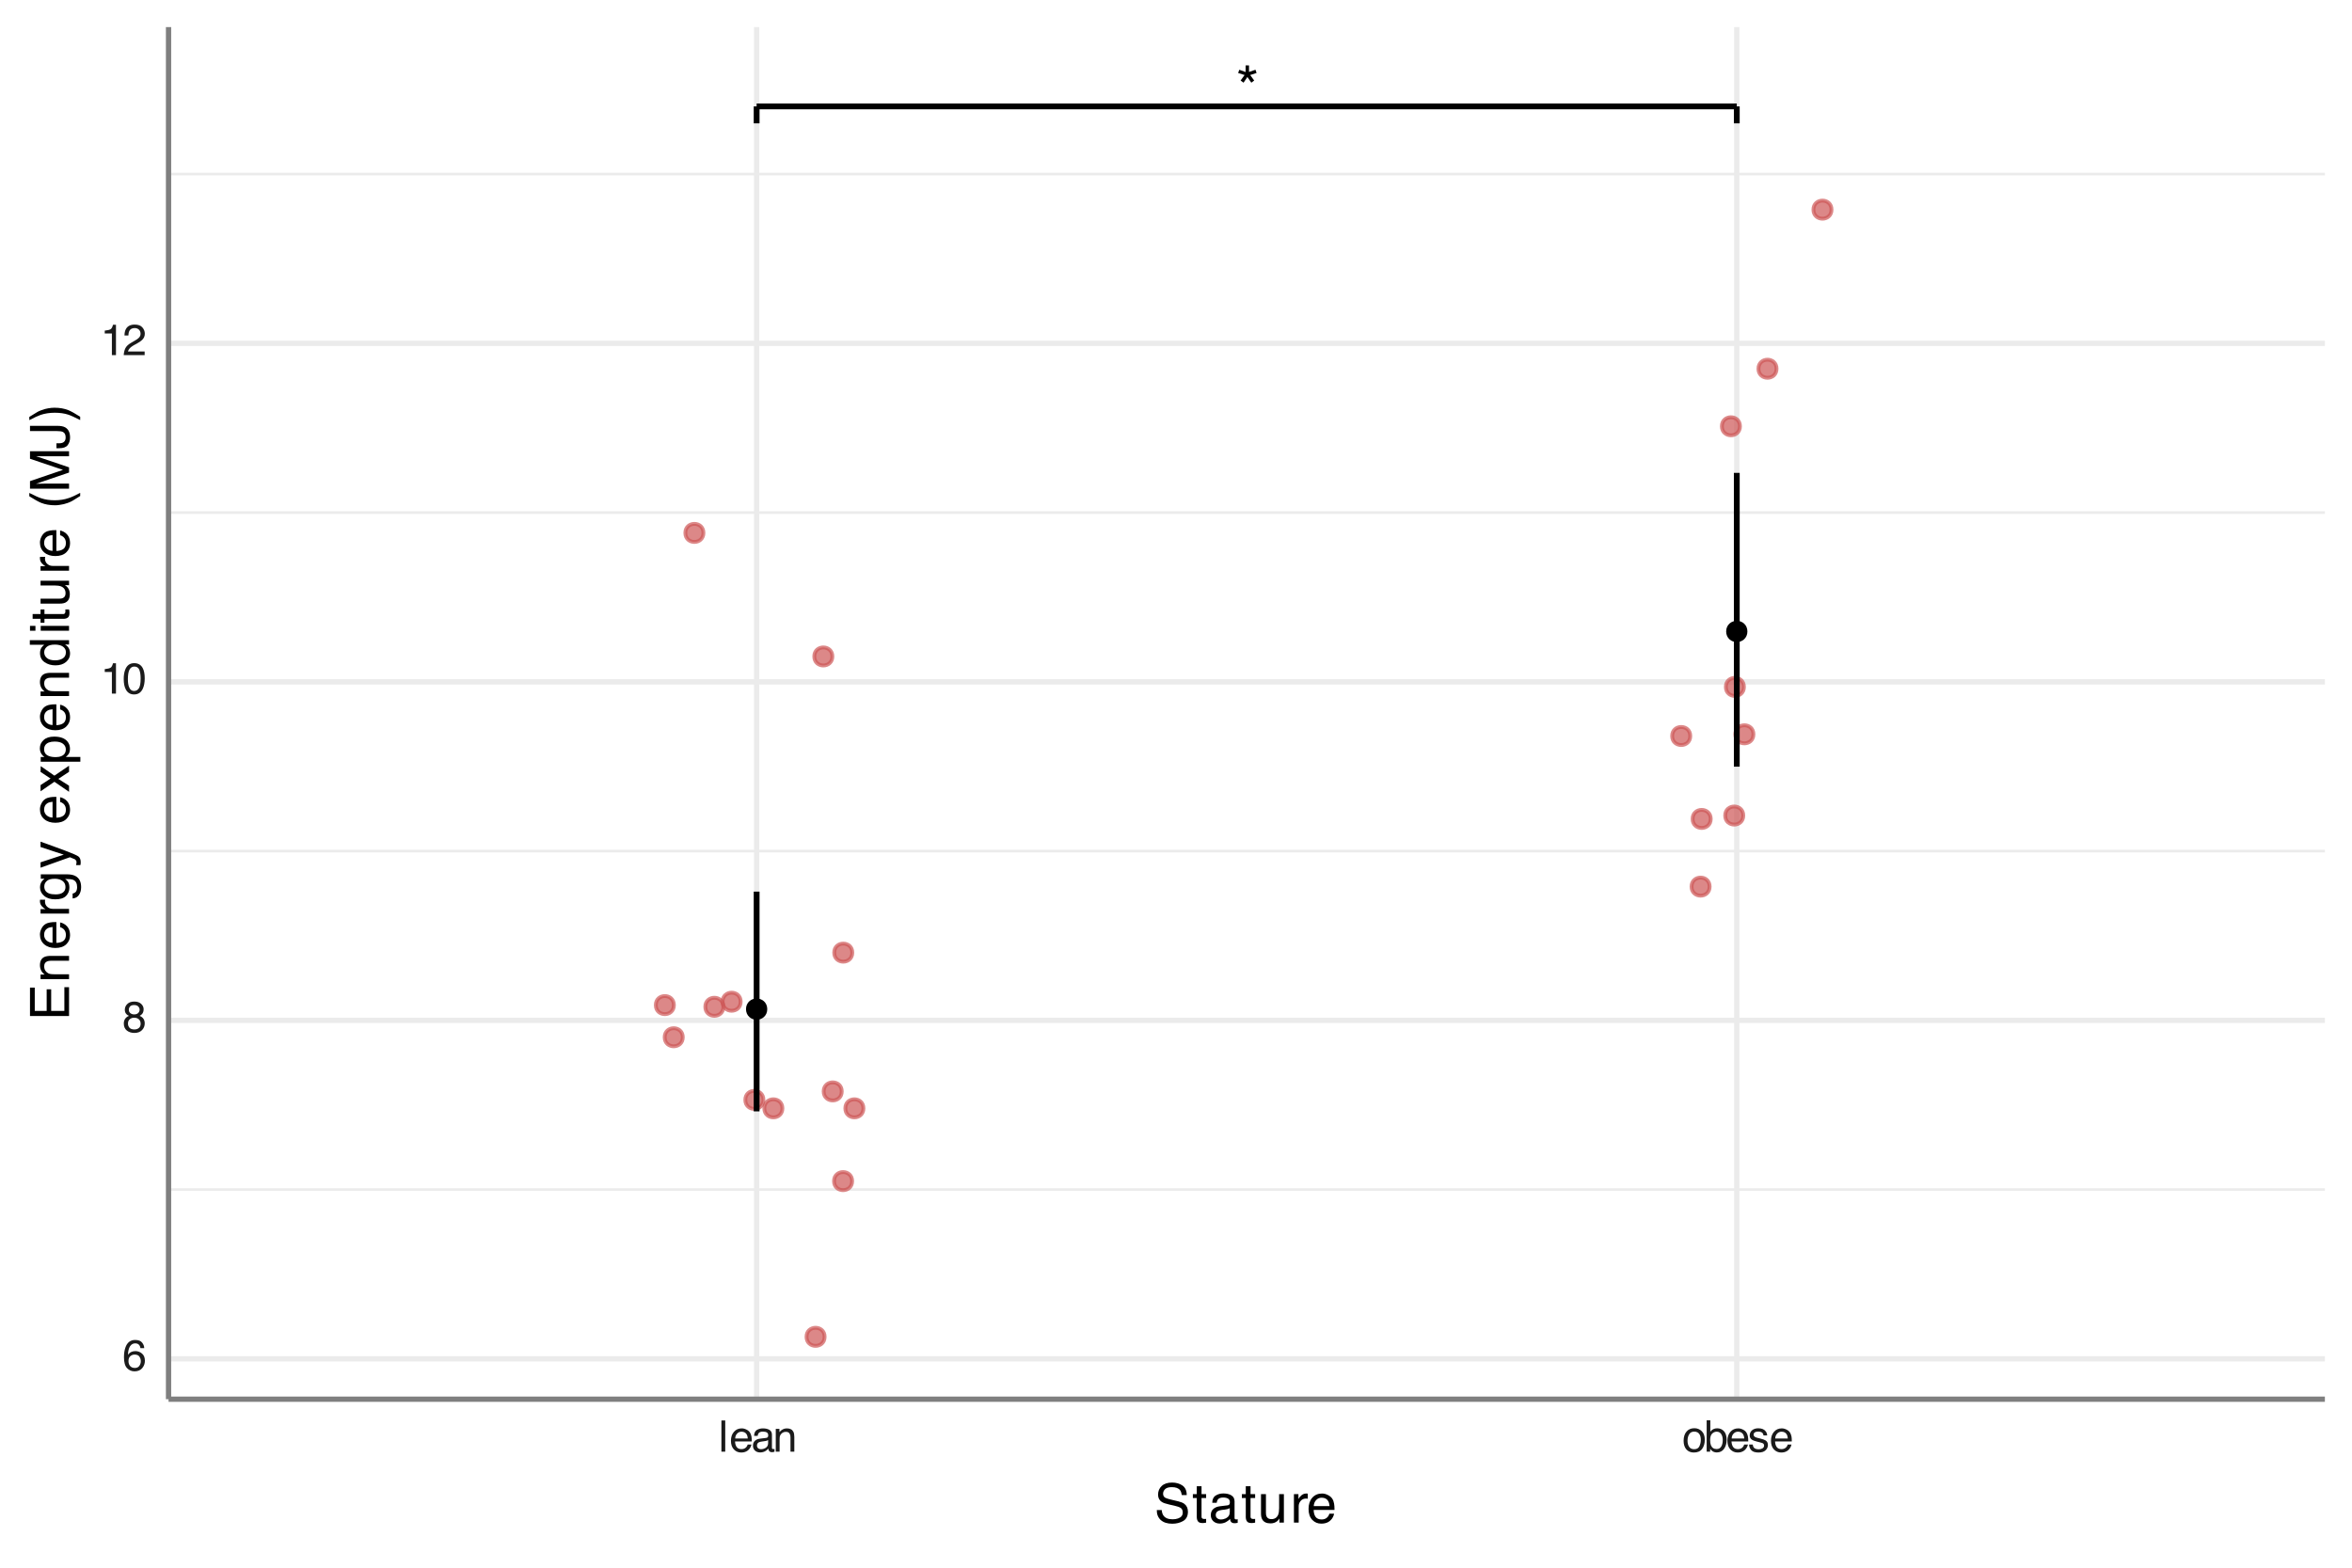 <?xml version="1.0" encoding="UTF-8"?>
<svg xmlns="http://www.w3.org/2000/svg" xmlns:xlink="http://www.w3.org/1999/xlink" width="432" height="288" viewBox="0 0 432 288">
<defs>
<g>
<g id="glyph-0-0">
<path d="M 0.359 0 L 0.359 -7.922 L 6.641 -7.922 L 6.641 0 Z M 5.656 -1 L 5.656 -6.938 L 1.344 -6.938 L 1.344 -1 Z M 5.656 -1 "/>
</g>
<g id="glyph-0-1">
<path d="M 2.422 -7.922 L 2.422 -6.719 L 3.609 -7.125 L 3.812 -6.531 L 2.641 -6.156 L 3.375 -5.141 L 2.844 -4.75 L 2.125 -5.797 L 1.422 -4.75 L 0.875 -5.141 L 1.609 -6.156 L 0.422 -6.531 L 0.641 -7.125 L 1.797 -6.703 L 1.797 -7.922 Z M 2.422 -7.922 "/>
</g>
<g id="glyph-1-0">
<path d="M 0.266 0 L 0.266 -5.734 L 4.812 -5.734 L 4.812 0 Z M 4.094 -0.719 L 4.094 -5.016 L 0.984 -5.016 L 0.984 -0.719 Z M 4.094 -0.719 "/>
</g>
<g id="glyph-1-1">
<path d="M 2.344 -5.625 C 2.969 -5.625 3.398 -5.457 3.641 -5.125 C 3.891 -4.801 4.016 -4.469 4.016 -4.125 L 3.328 -4.125 C 3.285 -4.352 3.219 -4.531 3.125 -4.656 C 2.957 -4.883 2.703 -5 2.359 -5 C 1.961 -5 1.645 -4.816 1.406 -4.453 C 1.176 -4.086 1.051 -3.566 1.031 -2.891 C 1.188 -3.129 1.391 -3.305 1.641 -3.422 C 1.859 -3.523 2.109 -3.578 2.391 -3.578 C 2.859 -3.578 3.266 -3.426 3.609 -3.125 C 3.961 -2.832 4.141 -2.391 4.141 -1.797 C 4.141 -1.285 3.973 -0.832 3.641 -0.438 C 3.305 -0.051 2.836 0.141 2.234 0.141 C 1.703 0.141 1.242 -0.055 0.859 -0.453 C 0.484 -0.848 0.297 -1.516 0.297 -2.453 C 0.297 -3.148 0.383 -3.742 0.562 -4.234 C 0.883 -5.16 1.477 -5.625 2.344 -5.625 Z M 2.297 -0.484 C 2.66 -0.484 2.93 -0.609 3.109 -0.859 C 3.297 -1.109 3.391 -1.398 3.391 -1.734 C 3.391 -2.023 3.305 -2.297 3.141 -2.547 C 2.984 -2.805 2.688 -2.938 2.25 -2.938 C 1.945 -2.938 1.68 -2.836 1.453 -2.641 C 1.234 -2.441 1.125 -2.141 1.125 -1.734 C 1.125 -1.379 1.223 -1.082 1.422 -0.844 C 1.629 -0.602 1.922 -0.484 2.297 -0.484 Z M 2.297 -0.484 "/>
</g>
<g id="glyph-1-2">
<path d="M 2.172 -3.25 C 2.484 -3.25 2.727 -3.332 2.906 -3.5 C 3.082 -3.676 3.172 -3.883 3.172 -4.125 C 3.172 -4.332 3.086 -4.523 2.922 -4.703 C 2.754 -4.879 2.5 -4.969 2.156 -4.969 C 1.812 -4.969 1.562 -4.879 1.406 -4.703 C 1.258 -4.523 1.188 -4.32 1.188 -4.094 C 1.188 -3.832 1.285 -3.625 1.484 -3.469 C 1.68 -3.32 1.91 -3.25 2.172 -3.25 Z M 2.219 -0.484 C 2.539 -0.484 2.812 -0.57 3.031 -0.75 C 3.25 -0.926 3.359 -1.188 3.359 -1.531 C 3.359 -1.895 3.242 -2.172 3.016 -2.359 C 2.797 -2.547 2.516 -2.641 2.172 -2.641 C 1.836 -2.641 1.562 -2.539 1.344 -2.344 C 1.133 -2.156 1.031 -1.895 1.031 -1.562 C 1.031 -1.27 1.125 -1.016 1.312 -0.797 C 1.508 -0.586 1.812 -0.484 2.219 -0.484 Z M 1.219 -2.984 C 1.02 -3.066 0.867 -3.164 0.766 -3.281 C 0.555 -3.488 0.453 -3.758 0.453 -4.094 C 0.453 -4.508 0.602 -4.863 0.906 -5.156 C 1.207 -5.457 1.633 -5.609 2.188 -5.609 C 2.727 -5.609 3.148 -5.469 3.453 -5.188 C 3.754 -4.906 3.906 -4.578 3.906 -4.203 C 3.906 -3.848 3.816 -3.562 3.641 -3.344 C 3.547 -3.227 3.395 -3.109 3.188 -2.984 C 3.414 -2.879 3.598 -2.758 3.734 -2.625 C 3.984 -2.363 4.109 -2.023 4.109 -1.609 C 4.109 -1.117 3.941 -0.703 3.609 -0.359 C 3.273 -0.016 2.805 0.156 2.203 0.156 C 1.66 0.156 1.203 0.008 0.828 -0.281 C 0.453 -0.582 0.266 -1.016 0.266 -1.578 C 0.266 -1.898 0.344 -2.18 0.5 -2.422 C 0.664 -2.672 0.906 -2.859 1.219 -2.984 Z M 1.219 -2.984 "/>
</g>
<g id="glyph-1-3">
<path d="M 0.766 -3.969 L 0.766 -4.5 C 1.273 -4.551 1.629 -4.633 1.828 -4.75 C 2.023 -4.863 2.176 -5.141 2.281 -5.578 L 2.828 -5.578 L 2.828 0 L 2.078 0 L 2.078 -3.969 Z M 0.766 -3.969 "/>
</g>
<g id="glyph-1-4">
<path d="M 2.172 -5.594 C 2.891 -5.594 3.41 -5.297 3.734 -4.703 C 3.984 -4.242 4.109 -3.613 4.109 -2.812 C 4.109 -2.051 3.992 -1.422 3.766 -0.922 C 3.441 -0.203 2.906 0.156 2.156 0.156 C 1.488 0.156 0.988 -0.133 0.656 -0.719 C 0.383 -1.207 0.25 -1.863 0.25 -2.688 C 0.25 -3.32 0.332 -3.867 0.5 -4.328 C 0.801 -5.172 1.359 -5.594 2.172 -5.594 Z M 2.156 -0.484 C 2.52 -0.484 2.812 -0.645 3.031 -0.969 C 3.25 -1.289 3.359 -1.895 3.359 -2.781 C 3.359 -3.414 3.281 -3.938 3.125 -4.344 C 2.969 -4.758 2.66 -4.969 2.203 -4.969 C 1.797 -4.969 1.492 -4.77 1.297 -4.375 C 1.109 -3.988 1.016 -3.414 1.016 -2.656 C 1.016 -2.082 1.078 -1.625 1.203 -1.281 C 1.391 -0.75 1.707 -0.484 2.156 -0.484 Z M 2.156 -0.484 "/>
</g>
<g id="glyph-1-5">
<path d="M 0.25 0 C 0.281 -0.477 0.379 -0.895 0.547 -1.25 C 0.723 -1.613 1.062 -1.941 1.562 -2.234 L 2.312 -2.672 C 2.645 -2.859 2.879 -3.023 3.016 -3.172 C 3.234 -3.379 3.344 -3.625 3.344 -3.906 C 3.344 -4.227 3.242 -4.484 3.047 -4.672 C 2.848 -4.867 2.586 -4.969 2.266 -4.969 C 1.785 -4.969 1.453 -4.785 1.266 -4.422 C 1.172 -4.223 1.117 -3.953 1.109 -3.609 L 0.391 -3.609 C 0.398 -4.098 0.488 -4.492 0.656 -4.797 C 0.957 -5.336 1.492 -5.609 2.266 -5.609 C 2.91 -5.609 3.379 -5.438 3.672 -5.094 C 3.973 -4.75 4.125 -4.363 4.125 -3.938 C 4.125 -3.488 3.961 -3.109 3.641 -2.797 C 3.461 -2.609 3.141 -2.383 2.672 -2.125 L 2.125 -1.828 C 1.875 -1.68 1.676 -1.547 1.531 -1.422 C 1.27 -1.191 1.102 -0.941 1.031 -0.672 L 4.094 -0.672 L 4.094 0 Z M 0.25 0 "/>
</g>
<g id="glyph-1-6">
<path d="M 0.531 -5.734 L 1.234 -5.734 L 1.234 0 L 0.531 0 Z M 0.531 -5.734 "/>
</g>
<g id="glyph-1-7">
<path d="M 2.266 -4.281 C 2.555 -4.281 2.844 -4.207 3.125 -4.062 C 3.406 -3.926 3.617 -3.75 3.766 -3.531 C 3.898 -3.32 3.992 -3.078 4.047 -2.797 C 4.086 -2.598 4.109 -2.289 4.109 -1.875 L 1.031 -1.875 C 1.051 -1.445 1.156 -1.102 1.344 -0.844 C 1.531 -0.594 1.816 -0.469 2.203 -0.469 C 2.578 -0.469 2.875 -0.586 3.094 -0.828 C 3.219 -0.961 3.305 -1.125 3.359 -1.312 L 4.047 -1.312 C 4.023 -1.156 3.961 -0.984 3.859 -0.797 C 3.754 -0.609 3.641 -0.457 3.516 -0.344 C 3.305 -0.133 3.039 0.008 2.719 0.094 C 2.551 0.133 2.363 0.156 2.156 0.156 C 1.633 0.156 1.191 -0.031 0.828 -0.406 C 0.461 -0.789 0.281 -1.328 0.281 -2.016 C 0.281 -2.68 0.461 -3.223 0.828 -3.641 C 1.191 -4.066 1.672 -4.281 2.266 -4.281 Z M 3.375 -2.422 C 3.352 -2.734 3.289 -2.977 3.188 -3.156 C 2.988 -3.5 2.664 -3.672 2.219 -3.672 C 1.895 -3.672 1.625 -3.551 1.406 -3.312 C 1.188 -3.082 1.07 -2.785 1.062 -2.422 Z M 2.188 -4.281 Z M 2.188 -4.281 "/>
</g>
<g id="glyph-1-8">
<path d="M 1.062 -1.109 C 1.062 -0.91 1.133 -0.75 1.281 -0.625 C 1.426 -0.508 1.602 -0.453 1.812 -0.453 C 2.051 -0.453 2.289 -0.508 2.531 -0.625 C 2.914 -0.82 3.109 -1.133 3.109 -1.562 L 3.109 -2.125 C 3.023 -2.07 2.914 -2.023 2.781 -1.984 C 2.645 -1.953 2.508 -1.93 2.375 -1.922 L 1.953 -1.859 C 1.703 -1.828 1.508 -1.773 1.375 -1.703 C 1.164 -1.578 1.062 -1.379 1.062 -1.109 Z M 2.766 -2.531 C 2.922 -2.551 3.023 -2.617 3.078 -2.734 C 3.109 -2.797 3.125 -2.891 3.125 -3.016 C 3.125 -3.254 3.039 -3.426 2.875 -3.531 C 2.707 -3.633 2.461 -3.688 2.141 -3.688 C 1.773 -3.688 1.516 -3.586 1.359 -3.391 C 1.273 -3.285 1.219 -3.125 1.188 -2.906 L 0.531 -2.906 C 0.551 -3.426 0.719 -3.785 1.031 -3.984 C 1.352 -4.18 1.727 -4.281 2.156 -4.281 C 2.645 -4.281 3.047 -4.188 3.359 -4 C 3.66 -3.812 3.812 -3.52 3.812 -3.125 L 3.812 -0.719 C 3.812 -0.645 3.828 -0.586 3.859 -0.547 C 3.891 -0.504 3.953 -0.484 4.047 -0.484 C 4.078 -0.484 4.113 -0.484 4.156 -0.484 C 4.195 -0.484 4.238 -0.488 4.281 -0.5 L 4.281 0.016 C 4.164 0.047 4.078 0.066 4.016 0.078 C 3.961 0.086 3.891 0.094 3.797 0.094 C 3.555 0.094 3.379 0.004 3.266 -0.172 C 3.211 -0.266 3.172 -0.395 3.141 -0.562 C 3.004 -0.375 2.801 -0.207 2.531 -0.062 C 2.258 0.07 1.961 0.141 1.641 0.141 C 1.254 0.141 0.938 0.023 0.688 -0.203 C 0.445 -0.441 0.328 -0.738 0.328 -1.094 C 0.328 -1.488 0.445 -1.789 0.688 -2 C 0.926 -2.219 1.242 -2.348 1.641 -2.391 Z M 2.172 -4.281 Z M 2.172 -4.281 "/>
</g>
<g id="glyph-1-9">
<path d="M 0.516 -4.188 L 1.188 -4.188 L 1.188 -3.594 C 1.383 -3.832 1.594 -4.004 1.812 -4.109 C 2.031 -4.223 2.273 -4.281 2.547 -4.281 C 3.141 -4.281 3.539 -4.07 3.75 -3.656 C 3.863 -3.426 3.922 -3.102 3.922 -2.688 L 3.922 0 L 3.219 0 L 3.219 -2.641 C 3.219 -2.891 3.176 -3.094 3.094 -3.25 C 2.969 -3.508 2.742 -3.641 2.422 -3.641 C 2.254 -3.641 2.117 -3.625 2.016 -3.594 C 1.816 -3.539 1.645 -3.426 1.5 -3.25 C 1.383 -3.113 1.305 -2.973 1.266 -2.828 C 1.234 -2.68 1.219 -2.469 1.219 -2.188 L 1.219 0 L 0.516 0 Z M 2.172 -4.281 Z M 2.172 -4.281 "/>
</g>
<g id="glyph-1-10">
<path d="M 2.172 -0.453 C 2.641 -0.453 2.957 -0.629 3.125 -0.984 C 3.301 -1.336 3.391 -1.727 3.391 -2.156 C 3.391 -2.551 3.328 -2.867 3.203 -3.109 C 3.004 -3.492 2.664 -3.688 2.188 -3.688 C 1.758 -3.688 1.445 -3.52 1.25 -3.188 C 1.051 -2.863 0.953 -2.473 0.953 -2.016 C 0.953 -1.566 1.051 -1.191 1.25 -0.891 C 1.445 -0.598 1.754 -0.453 2.172 -0.453 Z M 2.203 -4.312 C 2.742 -4.312 3.195 -4.129 3.562 -3.766 C 3.938 -3.41 4.125 -2.883 4.125 -2.188 C 4.125 -1.508 3.957 -0.945 3.625 -0.5 C 3.301 -0.062 2.797 0.156 2.109 0.156 C 1.535 0.156 1.078 -0.035 0.734 -0.422 C 0.398 -0.816 0.234 -1.344 0.234 -2 C 0.234 -2.707 0.41 -3.27 0.766 -3.688 C 1.117 -4.102 1.598 -4.312 2.203 -4.312 Z M 2.188 -4.281 Z M 2.188 -4.281 "/>
</g>
<g id="glyph-1-11">
<path d="M 0.469 -5.766 L 1.141 -5.766 L 1.141 -3.672 C 1.297 -3.879 1.477 -4.035 1.688 -4.141 C 1.906 -4.242 2.141 -4.297 2.391 -4.297 C 2.91 -4.297 3.332 -4.113 3.656 -3.75 C 3.977 -3.395 4.141 -2.867 4.141 -2.172 C 4.141 -1.516 3.977 -0.961 3.656 -0.516 C 3.344 -0.078 2.898 0.141 2.328 0.141 C 2.016 0.141 1.75 0.062 1.531 -0.094 C 1.395 -0.188 1.254 -0.332 1.109 -0.531 L 1.109 0 L 0.469 0 Z M 2.297 -0.484 C 2.672 -0.484 2.953 -0.633 3.141 -0.938 C 3.328 -1.238 3.422 -1.641 3.422 -2.141 C 3.422 -2.578 3.328 -2.941 3.141 -3.234 C 2.953 -3.523 2.676 -3.672 2.312 -3.672 C 1.988 -3.672 1.707 -3.551 1.469 -3.312 C 1.227 -3.07 1.109 -2.68 1.109 -2.141 C 1.109 -1.742 1.156 -1.426 1.25 -1.188 C 1.438 -0.719 1.785 -0.484 2.297 -0.484 Z M 2.297 -0.484 "/>
</g>
<g id="glyph-1-12">
<path d="M 0.938 -1.312 C 0.957 -1.082 1.016 -0.906 1.109 -0.781 C 1.285 -0.551 1.594 -0.438 2.031 -0.438 C 2.289 -0.438 2.52 -0.492 2.719 -0.609 C 2.914 -0.723 3.016 -0.895 3.016 -1.125 C 3.016 -1.312 2.938 -1.453 2.781 -1.547 C 2.676 -1.598 2.473 -1.66 2.172 -1.734 L 1.625 -1.875 C 1.258 -1.969 0.992 -2.066 0.828 -2.172 C 0.523 -2.367 0.375 -2.633 0.375 -2.969 C 0.375 -3.363 0.516 -3.68 0.797 -3.922 C 1.086 -4.172 1.473 -4.297 1.953 -4.297 C 2.586 -4.297 3.039 -4.109 3.312 -3.734 C 3.488 -3.504 3.578 -3.254 3.578 -2.984 L 2.906 -2.984 C 2.895 -3.141 2.836 -3.285 2.734 -3.422 C 2.578 -3.598 2.301 -3.688 1.906 -3.688 C 1.633 -3.688 1.43 -3.633 1.297 -3.531 C 1.16 -3.438 1.094 -3.305 1.094 -3.141 C 1.094 -2.953 1.18 -2.805 1.359 -2.703 C 1.461 -2.641 1.617 -2.582 1.828 -2.531 L 2.281 -2.422 C 2.789 -2.297 3.129 -2.176 3.297 -2.062 C 3.578 -1.883 3.719 -1.602 3.719 -1.219 C 3.719 -0.844 3.57 -0.52 3.281 -0.25 C 3 0.02 2.57 0.156 2 0.156 C 1.375 0.156 0.93 0.016 0.672 -0.266 C 0.41 -0.547 0.273 -0.895 0.266 -1.312 Z M 1.969 -4.281 Z M 1.969 -4.281 "/>
</g>
<g id="glyph-2-0">
<path d="M 0.328 0 L 0.328 -7.172 L 6.016 -7.172 L 6.016 0 Z M 5.125 -0.906 L 5.125 -6.281 L 1.219 -6.281 L 1.219 -0.906 Z M 5.125 -0.906 "/>
</g>
<g id="glyph-2-1">
<path d="M 1.391 -2.312 C 1.422 -1.906 1.52 -1.578 1.688 -1.328 C 2.008 -0.848 2.578 -0.609 3.391 -0.609 C 3.754 -0.609 4.086 -0.66 4.391 -0.766 C 4.961 -0.961 5.25 -1.32 5.25 -1.844 C 5.25 -2.238 5.129 -2.52 4.891 -2.688 C 4.641 -2.852 4.25 -2.992 3.719 -3.109 L 2.75 -3.328 C 2.113 -3.473 1.664 -3.629 1.406 -3.797 C 0.945 -4.098 0.719 -4.547 0.719 -5.141 C 0.719 -5.785 0.941 -6.316 1.391 -6.734 C 1.836 -7.148 2.469 -7.359 3.281 -7.359 C 4.039 -7.359 4.68 -7.176 5.203 -6.812 C 5.723 -6.445 5.984 -5.863 5.984 -5.062 L 5.078 -5.062 C 5.023 -5.445 4.922 -5.742 4.766 -5.953 C 4.473 -6.328 3.969 -6.516 3.25 -6.516 C 2.676 -6.516 2.266 -6.395 2.016 -6.156 C 1.766 -5.914 1.641 -5.633 1.641 -5.312 C 1.641 -4.957 1.785 -4.703 2.078 -4.547 C 2.273 -4.441 2.711 -4.312 3.391 -4.156 L 4.391 -3.922 C 4.879 -3.805 5.254 -3.656 5.516 -3.469 C 5.973 -3.133 6.203 -2.645 6.203 -2 C 6.203 -1.207 5.91 -0.641 5.328 -0.297 C 4.754 0.035 4.086 0.203 3.328 0.203 C 2.43 0.203 1.727 -0.02 1.219 -0.469 C 0.719 -0.926 0.473 -1.539 0.484 -2.312 Z M 3.359 -7.375 Z M 3.359 -7.375 "/>
</g>
<g id="glyph-2-2">
<path d="M 0.828 -6.688 L 1.703 -6.688 L 1.703 -5.234 L 2.547 -5.234 L 2.547 -4.516 L 1.703 -4.516 L 1.703 -1.094 C 1.703 -0.914 1.766 -0.797 1.891 -0.734 C 1.961 -0.691 2.078 -0.672 2.234 -0.672 C 2.273 -0.672 2.32 -0.672 2.375 -0.672 C 2.426 -0.68 2.484 -0.688 2.547 -0.688 L 2.547 0 C 2.441 0.031 2.332 0.051 2.219 0.062 C 2.113 0.07 2 0.078 1.875 0.078 C 1.469 0.078 1.191 -0.023 1.047 -0.234 C 0.898 -0.441 0.828 -0.711 0.828 -1.047 L 0.828 -4.516 L 0.109 -4.516 L 0.109 -5.234 L 0.828 -5.234 Z M 0.828 -6.688 "/>
</g>
<g id="glyph-2-3">
<path d="M 1.312 -1.391 C 1.312 -1.141 1.406 -0.941 1.594 -0.797 C 1.781 -0.648 2 -0.578 2.25 -0.578 C 2.562 -0.578 2.863 -0.645 3.156 -0.781 C 3.645 -1.02 3.891 -1.41 3.891 -1.953 L 3.891 -2.656 C 3.773 -2.594 3.633 -2.535 3.469 -2.484 C 3.301 -2.441 3.133 -2.41 2.969 -2.391 L 2.438 -2.328 C 2.125 -2.285 1.883 -2.219 1.719 -2.125 C 1.445 -1.969 1.312 -1.723 1.312 -1.391 Z M 3.453 -3.172 C 3.648 -3.191 3.785 -3.273 3.859 -3.422 C 3.891 -3.504 3.906 -3.617 3.906 -3.766 C 3.906 -4.055 3.797 -4.27 3.578 -4.406 C 3.367 -4.539 3.066 -4.609 2.672 -4.609 C 2.211 -4.609 1.891 -4.488 1.703 -4.25 C 1.586 -4.102 1.516 -3.898 1.484 -3.641 L 0.672 -3.641 C 0.68 -4.273 0.891 -4.719 1.297 -4.969 C 1.703 -5.227 2.172 -5.359 2.703 -5.359 C 3.316 -5.359 3.812 -5.238 4.188 -5 C 4.57 -4.77 4.766 -4.406 4.766 -3.906 L 4.766 -0.906 C 4.766 -0.812 4.781 -0.734 4.812 -0.672 C 4.852 -0.617 4.938 -0.594 5.062 -0.594 C 5.102 -0.594 5.145 -0.594 5.188 -0.594 C 5.238 -0.602 5.289 -0.613 5.344 -0.625 L 5.344 0.031 C 5.207 0.062 5.102 0.082 5.031 0.094 C 4.957 0.102 4.859 0.109 4.734 0.109 C 4.43 0.109 4.211 0.004 4.078 -0.203 C 4.004 -0.316 3.957 -0.477 3.938 -0.688 C 3.75 -0.457 3.488 -0.254 3.156 -0.078 C 2.82 0.086 2.453 0.172 2.047 0.172 C 1.566 0.172 1.172 0.023 0.859 -0.266 C 0.555 -0.555 0.406 -0.926 0.406 -1.375 C 0.406 -1.852 0.555 -2.227 0.859 -2.5 C 1.16 -2.77 1.555 -2.938 2.047 -3 Z M 2.719 -5.359 Z M 2.719 -5.359 "/>
</g>
<g id="glyph-2-4">
<path d="M 1.531 -5.234 L 1.531 -1.766 C 1.531 -1.492 1.57 -1.273 1.656 -1.109 C 1.812 -0.797 2.102 -0.641 2.531 -0.641 C 3.133 -0.641 3.551 -0.91 3.781 -1.453 C 3.895 -1.742 3.953 -2.145 3.953 -2.656 L 3.953 -5.234 L 4.828 -5.234 L 4.828 0 L 4 0 L 4.016 -0.766 C 3.898 -0.566 3.758 -0.398 3.594 -0.266 C 3.258 0.004 2.852 0.141 2.375 0.141 C 1.625 0.141 1.113 -0.109 0.844 -0.609 C 0.695 -0.867 0.625 -1.223 0.625 -1.672 L 0.625 -5.234 Z M 2.734 -5.359 Z M 2.734 -5.359 "/>
</g>
<g id="glyph-2-5">
<path d="M 0.672 -5.234 L 1.5 -5.234 L 1.5 -4.328 C 1.57 -4.504 1.738 -4.719 2 -4.969 C 2.27 -5.219 2.582 -5.344 2.938 -5.344 C 2.945 -5.344 2.973 -5.344 3.016 -5.344 C 3.055 -5.344 3.125 -5.336 3.219 -5.328 L 3.219 -4.391 C 3.164 -4.398 3.113 -4.406 3.062 -4.406 C 3.02 -4.414 2.973 -4.422 2.922 -4.422 C 2.484 -4.422 2.145 -4.273 1.906 -3.984 C 1.664 -3.703 1.547 -3.379 1.547 -3.016 L 1.547 0 L 0.672 0 Z M 0.672 -5.234 "/>
</g>
<g id="glyph-2-6">
<path d="M 2.828 -5.344 C 3.191 -5.344 3.547 -5.254 3.891 -5.078 C 4.242 -4.91 4.516 -4.688 4.703 -4.406 C 4.879 -4.145 4.992 -3.836 5.047 -3.484 C 5.098 -3.242 5.125 -2.859 5.125 -2.328 L 1.297 -2.328 C 1.305 -1.797 1.426 -1.367 1.656 -1.047 C 1.895 -0.734 2.266 -0.578 2.766 -0.578 C 3.223 -0.578 3.586 -0.727 3.859 -1.031 C 4.016 -1.207 4.125 -1.41 4.188 -1.641 L 5.047 -1.641 C 5.023 -1.453 4.953 -1.238 4.828 -1 C 4.703 -0.758 4.555 -0.566 4.391 -0.422 C 4.129 -0.16 3.801 0.016 3.406 0.109 C 3.195 0.16 2.957 0.188 2.688 0.188 C 2.031 0.188 1.477 -0.047 1.031 -0.516 C 0.582 -0.992 0.359 -1.66 0.359 -2.516 C 0.359 -3.359 0.582 -4.039 1.031 -4.562 C 1.488 -5.082 2.086 -5.344 2.828 -5.344 Z M 4.219 -3.031 C 4.188 -3.414 4.102 -3.723 3.969 -3.953 C 3.727 -4.367 3.328 -4.578 2.766 -4.578 C 2.359 -4.578 2.02 -4.43 1.75 -4.141 C 1.477 -3.848 1.332 -3.477 1.312 -3.031 Z M 2.734 -5.359 Z M 2.734 -5.359 "/>
</g>
<g id="glyph-3-0">
<path d="M 0 -0.328 L -7.172 -0.328 L -7.172 -6.016 L 0 -6.016 Z M -0.906 -5.125 L -6.281 -5.125 L -6.281 -1.219 L -0.906 -1.219 Z M -0.906 -5.125 "/>
</g>
<g id="glyph-3-1">
<path d="M -7.172 -0.859 L -7.172 -6.078 L -6.297 -6.078 L -6.297 -1.797 L -4.109 -1.797 L -4.109 -5.766 L -3.281 -5.766 L -3.281 -1.797 L -0.859 -1.797 L -0.859 -6.156 L 0 -6.156 L 0 -0.859 Z M -7.172 -3.5 Z M -7.172 -3.5 "/>
</g>
<g id="glyph-3-2">
<path d="M -5.234 -0.641 L -5.234 -1.484 L -4.484 -1.484 C -4.797 -1.723 -5.016 -1.984 -5.141 -2.266 C -5.273 -2.547 -5.344 -2.852 -5.344 -3.188 C -5.344 -3.926 -5.086 -4.426 -4.578 -4.688 C -4.285 -4.832 -3.879 -4.906 -3.359 -4.906 L 0 -4.906 L 0 -4.016 L -3.297 -4.016 C -3.617 -4.016 -3.875 -3.969 -4.062 -3.875 C -4.395 -3.719 -4.562 -3.43 -4.562 -3.016 C -4.562 -2.805 -4.539 -2.641 -4.5 -2.516 C -4.426 -2.273 -4.281 -2.062 -4.062 -1.875 C -3.883 -1.727 -3.703 -1.633 -3.516 -1.594 C -3.336 -1.551 -3.078 -1.531 -2.734 -1.531 L 0 -1.531 L 0 -0.641 Z M -5.359 -2.703 Z M -5.359 -2.703 "/>
</g>
<g id="glyph-3-3">
<path d="M -5.344 -2.828 C -5.344 -3.191 -5.254 -3.547 -5.078 -3.891 C -4.91 -4.242 -4.688 -4.516 -4.406 -4.703 C -4.145 -4.879 -3.836 -4.992 -3.484 -5.047 C -3.242 -5.098 -2.859 -5.125 -2.328 -5.125 L -2.328 -1.297 C -1.797 -1.305 -1.367 -1.426 -1.047 -1.656 C -0.734 -1.895 -0.578 -2.266 -0.578 -2.766 C -0.578 -3.223 -0.727 -3.586 -1.031 -3.859 C -1.207 -4.016 -1.41 -4.125 -1.641 -4.188 L -1.641 -5.047 C -1.453 -5.023 -1.238 -4.953 -1 -4.828 C -0.758 -4.703 -0.566 -4.555 -0.422 -4.391 C -0.16 -4.129 0.016 -3.801 0.109 -3.406 C 0.16 -3.195 0.188 -2.957 0.188 -2.688 C 0.188 -2.031 -0.047 -1.477 -0.516 -1.031 C -0.992 -0.582 -1.66 -0.359 -2.516 -0.359 C -3.359 -0.359 -4.039 -0.582 -4.562 -1.031 C -5.082 -1.488 -5.344 -2.086 -5.344 -2.828 Z M -3.031 -4.219 C -3.414 -4.188 -3.723 -4.102 -3.953 -3.969 C -4.367 -3.727 -4.578 -3.328 -4.578 -2.766 C -4.578 -2.359 -4.43 -2.02 -4.141 -1.75 C -3.848 -1.477 -3.477 -1.332 -3.031 -1.312 Z M -5.359 -2.734 Z M -5.359 -2.734 "/>
</g>
<g id="glyph-3-4">
<path d="M -5.234 -0.672 L -5.234 -1.5 L -4.328 -1.5 C -4.504 -1.57 -4.719 -1.738 -4.969 -2 C -5.219 -2.27 -5.344 -2.582 -5.344 -2.938 C -5.344 -2.945 -5.344 -2.973 -5.344 -3.016 C -5.344 -3.055 -5.336 -3.125 -5.328 -3.219 L -4.391 -3.219 C -4.398 -3.164 -4.406 -3.113 -4.406 -3.062 C -4.414 -3.02 -4.422 -2.973 -4.422 -2.922 C -4.422 -2.484 -4.273 -2.145 -3.984 -1.906 C -3.703 -1.664 -3.379 -1.547 -3.016 -1.547 L 0 -1.547 L 0 -0.672 Z M -5.234 -0.672 "/>
</g>
<g id="glyph-3-5">
<path d="M -5.328 -2.484 C -5.328 -2.898 -5.223 -3.258 -5.016 -3.562 C -4.898 -3.727 -4.734 -3.898 -4.516 -4.078 L -5.188 -4.078 L -5.188 -4.891 L -0.422 -4.891 C 0.242 -4.891 0.766 -4.789 1.141 -4.594 C 1.859 -4.227 2.219 -3.539 2.219 -2.531 C 2.219 -1.969 2.086 -1.492 1.828 -1.109 C 1.578 -0.723 1.188 -0.504 0.656 -0.453 L 0.656 -1.359 C 0.883 -1.398 1.062 -1.484 1.188 -1.609 C 1.383 -1.805 1.484 -2.117 1.484 -2.547 C 1.484 -3.223 1.242 -3.664 0.766 -3.875 C 0.492 -3.988 -0.004 -4.039 -0.734 -4.031 C -0.461 -3.863 -0.258 -3.656 -0.125 -3.406 C 0 -3.156 0.062 -2.828 0.062 -2.422 C 0.062 -1.859 -0.133 -1.363 -0.531 -0.938 C -0.938 -0.508 -1.602 -0.297 -2.531 -0.297 C -3.406 -0.297 -4.086 -0.508 -4.578 -0.938 C -5.078 -1.363 -5.328 -1.879 -5.328 -2.484 Z M -2.641 -4.078 C -3.285 -4.078 -3.766 -3.941 -4.078 -3.672 C -4.391 -3.398 -4.547 -3.062 -4.547 -2.656 C -4.547 -2.031 -4.254 -1.602 -3.672 -1.375 C -3.367 -1.258 -2.969 -1.203 -2.469 -1.203 C -1.875 -1.203 -1.422 -1.32 -1.109 -1.562 C -0.805 -1.801 -0.656 -2.125 -0.656 -2.531 C -0.656 -3.156 -0.941 -3.598 -1.516 -3.859 C -1.836 -4.004 -2.211 -4.078 -2.641 -4.078 Z M -5.359 -2.594 Z M -5.359 -2.594 "/>
</g>
<g id="glyph-3-6">
<path d="M -5.234 -3.906 L -5.234 -4.891 C -4.898 -4.766 -4.133 -4.488 -2.938 -4.062 C -2.039 -3.738 -1.305 -3.469 -0.734 -3.25 C 0.598 -2.75 1.41 -2.395 1.703 -2.188 C 1.992 -1.977 2.141 -1.617 2.141 -1.109 C 2.141 -0.984 2.133 -0.883 2.125 -0.812 C 2.113 -0.75 2.098 -0.672 2.078 -0.578 L 1.281 -0.578 C 1.32 -0.734 1.348 -0.844 1.359 -0.906 C 1.367 -0.977 1.375 -1.039 1.375 -1.094 C 1.375 -1.25 1.344 -1.363 1.281 -1.438 C 1.227 -1.52 1.164 -1.586 1.094 -1.641 C 1.062 -1.66 0.926 -1.719 0.688 -1.812 C 0.445 -1.914 0.27 -1.988 0.156 -2.031 L -5.234 -0.109 L -5.234 -1.094 L -0.969 -2.5 Z M -5.359 -2.5 Z M -5.359 -2.5 "/>
</g>
<g id="glyph-3-7">
</g>
<g id="glyph-3-8">
<path d="M -5.234 -0.141 L -5.234 -1.281 L -3.391 -2.484 L -5.234 -3.703 L -5.203 -4.766 L -2.688 -3.016 L 0 -4.844 L 0 -3.719 L -1.969 -2.422 L 0 -1.172 L 0 -0.047 L -2.688 -1.891 Z M -5.234 -0.141 "/>
</g>
<g id="glyph-3-9">
<path d="M -0.594 -2.859 C -0.594 -3.266 -0.766 -3.602 -1.109 -3.875 C -1.453 -4.145 -1.961 -4.281 -2.641 -4.281 C -3.055 -4.281 -3.414 -4.223 -3.719 -4.109 C -4.289 -3.879 -4.578 -3.461 -4.578 -2.859 C -4.578 -2.242 -4.273 -1.828 -3.672 -1.609 C -3.348 -1.484 -2.938 -1.422 -2.438 -1.422 C -2.031 -1.422 -1.688 -1.484 -1.406 -1.609 C -0.863 -1.828 -0.594 -2.242 -0.594 -2.859 Z M -5.203 -0.578 L -5.203 -1.438 L -4.516 -1.438 C -4.754 -1.602 -4.938 -1.789 -5.062 -2 C -5.258 -2.301 -5.359 -2.648 -5.359 -3.047 C -5.359 -3.641 -5.129 -4.145 -4.672 -4.562 C -4.223 -4.977 -3.578 -5.188 -2.734 -5.188 C -1.586 -5.188 -0.77 -4.883 -0.281 -4.281 C 0.02 -3.906 0.172 -3.469 0.172 -2.969 C 0.172 -2.57 0.086 -2.242 -0.078 -1.984 C -0.18 -1.828 -0.352 -1.648 -0.594 -1.453 L 2.078 -1.453 L 2.078 -0.578 Z M -5.203 -0.578 "/>
</g>
<g id="glyph-3-10">
<path d="M -2.547 -1.203 C -1.992 -1.203 -1.523 -1.32 -1.141 -1.562 C -0.766 -1.801 -0.578 -2.18 -0.578 -2.703 C -0.578 -3.109 -0.75 -3.441 -1.094 -3.703 C -1.445 -3.961 -1.953 -4.094 -2.609 -4.094 C -3.273 -4.094 -3.766 -3.957 -4.078 -3.688 C -4.398 -3.414 -4.562 -3.082 -4.562 -2.688 C -4.562 -2.25 -4.391 -1.891 -4.047 -1.609 C -3.711 -1.336 -3.211 -1.203 -2.547 -1.203 Z M -5.328 -2.531 C -5.328 -2.926 -5.238 -3.258 -5.062 -3.531 C -4.969 -3.688 -4.801 -3.863 -4.562 -4.062 L -7.203 -4.062 L -7.203 -4.906 L 0 -4.906 L 0 -4.109 L -0.734 -4.109 C -0.41 -3.91 -0.176 -3.672 -0.031 -3.391 C 0.113 -3.109 0.188 -2.785 0.188 -2.422 C 0.188 -1.836 -0.055 -1.332 -0.547 -0.906 C -1.035 -0.488 -1.688 -0.281 -2.5 -0.281 C -3.258 -0.281 -3.922 -0.473 -4.484 -0.859 C -5.047 -1.242 -5.328 -1.801 -5.328 -2.531 Z M -5.328 -2.531 "/>
</g>
<g id="glyph-3-11">
<path d="M -5.203 -0.641 L -5.203 -1.531 L 0 -1.531 L 0 -0.641 Z M -7.172 -0.641 L -7.172 -1.531 L -6.172 -1.531 L -6.172 -0.641 Z M -7.172 -0.641 "/>
</g>
<g id="glyph-3-12">
<path d="M -6.688 -0.828 L -6.688 -1.703 L -5.234 -1.703 L -5.234 -2.547 L -4.516 -2.547 L -4.516 -1.703 L -1.094 -1.703 C -0.914 -1.703 -0.797 -1.766 -0.734 -1.891 C -0.691 -1.961 -0.672 -2.078 -0.672 -2.234 C -0.672 -2.273 -0.672 -2.32 -0.672 -2.375 C -0.68 -2.426 -0.688 -2.484 -0.688 -2.547 L 0 -2.547 C 0.031 -2.441 0.051 -2.332 0.062 -2.219 C 0.07 -2.113 0.078 -2 0.078 -1.875 C 0.078 -1.469 -0.023 -1.191 -0.234 -1.047 C -0.441 -0.898 -0.711 -0.828 -1.047 -0.828 L -4.516 -0.828 L -4.516 -0.109 L -5.234 -0.109 L -5.234 -0.828 Z M -6.688 -0.828 "/>
</g>
<g id="glyph-3-13">
<path d="M -5.234 -1.531 L -1.766 -1.531 C -1.492 -1.531 -1.273 -1.57 -1.109 -1.656 C -0.797 -1.812 -0.641 -2.102 -0.641 -2.531 C -0.641 -3.133 -0.91 -3.551 -1.453 -3.781 C -1.742 -3.895 -2.145 -3.953 -2.656 -3.953 L -5.234 -3.953 L -5.234 -4.828 L 0 -4.828 L 0 -4 L -0.766 -4.016 C -0.566 -3.898 -0.398 -3.758 -0.266 -3.594 C 0.004 -3.258 0.141 -2.852 0.141 -2.375 C 0.141 -1.625 -0.109 -1.113 -0.609 -0.844 C -0.867 -0.695 -1.223 -0.625 -1.672 -0.625 L -5.234 -0.625 Z M -5.359 -2.734 Z M -5.359 -2.734 "/>
</g>
<g id="glyph-3-14">
<path d="M -7.297 -2.953 C -6.297 -2.441 -5.562 -2.113 -5.094 -1.969 C -4.383 -1.727 -3.562 -1.609 -2.625 -1.609 C -1.688 -1.609 -0.828 -1.742 -0.047 -2.016 C 0.441 -2.172 1.141 -2.488 2.047 -2.969 L 2.047 -2.391 C 1.297 -1.91 0.816 -1.613 0.609 -1.5 C 0.41 -1.383 0.133 -1.258 -0.219 -1.125 C -0.695 -0.945 -1.211 -0.82 -1.766 -0.75 C -2.047 -0.707 -2.312 -0.688 -2.562 -0.688 C -3.531 -0.688 -4.391 -0.836 -5.141 -1.141 C -5.617 -1.336 -6.336 -1.738 -7.297 -2.344 Z M -7.297 -2.953 "/>
</g>
<g id="glyph-3-15">
<path d="M -7.172 -0.734 L -7.172 -2.125 L -1.109 -4.188 L -7.172 -6.234 L -7.172 -7.609 L 0 -7.609 L 0 -6.688 L -4.234 -6.688 C -4.379 -6.688 -4.617 -6.688 -4.953 -6.688 C -5.297 -6.695 -5.66 -6.703 -6.047 -6.703 L 0 -4.656 L 0 -3.703 L -6.047 -1.641 L -5.828 -1.641 C -5.648 -1.641 -5.379 -1.645 -5.016 -1.656 C -4.66 -1.664 -4.398 -1.672 -4.234 -1.672 L 0 -1.672 L 0 -0.734 Z M -7.172 -0.734 "/>
</g>
<g id="glyph-3-16">
<path d="M -2.141 -4.281 C -1.535 -4.281 -1.066 -4.191 -0.734 -4.016 C -0.117 -3.68 0.188 -3.051 0.188 -2.125 C 0.188 -1.582 0.039 -1.117 -0.25 -0.734 C -0.539 -0.359 -1.055 -0.172 -1.797 -0.172 L -2.312 -0.172 L -2.312 -1.078 L -1.797 -1.078 C -1.41 -1.078 -1.117 -1.164 -0.922 -1.344 C -0.723 -1.52 -0.625 -1.789 -0.625 -2.156 C -0.625 -2.676 -0.801 -3.016 -1.156 -3.172 C -1.375 -3.273 -1.785 -3.328 -2.391 -3.328 L -7.172 -3.328 L -7.172 -4.281 Z M -2.141 -4.281 "/>
</g>
<g id="glyph-3-17">
<path d="M 2.047 -0.344 C 1.035 -0.863 0.297 -1.195 -0.172 -1.344 C -0.867 -1.57 -1.688 -1.688 -2.625 -1.688 C -3.562 -1.688 -4.422 -1.555 -5.203 -1.297 C -5.691 -1.129 -6.391 -0.805 -7.297 -0.328 L -7.297 -0.922 C -6.492 -1.422 -6 -1.723 -5.812 -1.828 C -5.625 -1.941 -5.363 -2.055 -5.031 -2.172 C -4.625 -2.328 -4.223 -2.438 -3.828 -2.5 C -3.43 -2.57 -3.051 -2.609 -2.688 -2.609 C -1.719 -2.609 -0.859 -2.457 -0.109 -2.156 C 0.379 -1.957 1.098 -1.555 2.047 -0.953 Z M 2.047 -0.344 "/>
</g>
</g>
<clipPath id="clip-0">
<path clip-rule="nonzero" d="M 30.957 218 L 427.02 218 L 427.02 219 L 30.957 219 Z M 30.957 218 "/>
</clipPath>
<clipPath id="clip-1">
<path clip-rule="nonzero" d="M 30.957 156 L 427.02 156 L 427.02 157 L 30.957 157 Z M 30.957 156 "/>
</clipPath>
<clipPath id="clip-2">
<path clip-rule="nonzero" d="M 30.957 93 L 427.02 93 L 427.02 95 L 30.957 95 Z M 30.957 93 "/>
</clipPath>
<clipPath id="clip-3">
<path clip-rule="nonzero" d="M 30.957 31 L 427.02 31 L 427.02 33 L 30.957 33 Z M 30.957 31 "/>
</clipPath>
<clipPath id="clip-4">
<path clip-rule="nonzero" d="M 30.957 249 L 427.02 249 L 427.02 251 L 30.957 251 Z M 30.957 249 "/>
</clipPath>
<clipPath id="clip-5">
<path clip-rule="nonzero" d="M 30.957 186 L 427.02 186 L 427.02 188 L 30.957 188 Z M 30.957 186 "/>
</clipPath>
<clipPath id="clip-6">
<path clip-rule="nonzero" d="M 30.957 124 L 427.02 124 L 427.02 126 L 30.957 126 Z M 30.957 124 "/>
</clipPath>
<clipPath id="clip-7">
<path clip-rule="nonzero" d="M 30.957 62 L 427.02 62 L 427.02 64 L 30.957 64 Z M 30.957 62 "/>
</clipPath>
<clipPath id="clip-8">
<path clip-rule="nonzero" d="M 138 4.98 L 140 4.98 L 140 257.043 L 138 257.043 Z M 138 4.98 "/>
</clipPath>
<clipPath id="clip-9">
<path clip-rule="nonzero" d="M 318 4.98 L 320 4.98 L 320 257.043 L 318 257.043 Z M 318 4.98 "/>
</clipPath>
</defs>
<rect x="-43.2" y="-28.8" width="518.4" height="345.6" fill="rgb(100%, 100%, 100%)" fill-opacity="1"/>
<g clip-path="url(#clip-0)">
<path fill="none" stroke-width="0.485" stroke-linecap="butt" stroke-linejoin="round" stroke="rgb(92.157%, 92.157%, 92.157%)" stroke-opacity="1" stroke-miterlimit="10" d="M 30.957 218.539 L 427.02 218.539 "/>
</g>
<g clip-path="url(#clip-1)">
<path fill="none" stroke-width="0.485" stroke-linecap="butt" stroke-linejoin="round" stroke="rgb(92.157%, 92.157%, 92.157%)" stroke-opacity="1" stroke-miterlimit="10" d="M 30.957 156.352 L 427.02 156.352 "/>
</g>
<g clip-path="url(#clip-2)">
<path fill="none" stroke-width="0.485" stroke-linecap="butt" stroke-linejoin="round" stroke="rgb(92.157%, 92.157%, 92.157%)" stroke-opacity="1" stroke-miterlimit="10" d="M 30.957 94.168 L 427.02 94.168 "/>
</g>
<g clip-path="url(#clip-3)">
<path fill="none" stroke-width="0.485" stroke-linecap="butt" stroke-linejoin="round" stroke="rgb(92.157%, 92.157%, 92.157%)" stroke-opacity="1" stroke-miterlimit="10" d="M 30.957 31.984 L 427.02 31.984 "/>
</g>
<g clip-path="url(#clip-4)">
<path fill="none" stroke-width="0.97" stroke-linecap="butt" stroke-linejoin="round" stroke="rgb(92.157%, 92.157%, 92.157%)" stroke-opacity="1" stroke-miterlimit="10" d="M 30.957 249.629 L 427.02 249.629 "/>
</g>
<g clip-path="url(#clip-5)">
<path fill="none" stroke-width="0.97" stroke-linecap="butt" stroke-linejoin="round" stroke="rgb(92.157%, 92.157%, 92.157%)" stroke-opacity="1" stroke-miterlimit="10" d="M 30.957 187.445 L 427.02 187.445 "/>
</g>
<g clip-path="url(#clip-6)">
<path fill="none" stroke-width="0.97" stroke-linecap="butt" stroke-linejoin="round" stroke="rgb(92.157%, 92.157%, 92.157%)" stroke-opacity="1" stroke-miterlimit="10" d="M 30.957 125.262 L 427.02 125.262 "/>
</g>
<g clip-path="url(#clip-7)">
<path fill="none" stroke-width="0.97" stroke-linecap="butt" stroke-linejoin="round" stroke="rgb(92.157%, 92.157%, 92.157%)" stroke-opacity="1" stroke-miterlimit="10" d="M 30.957 63.078 L 427.02 63.078 "/>
</g>
<g clip-path="url(#clip-8)">
<path fill="none" stroke-width="0.97" stroke-linecap="butt" stroke-linejoin="round" stroke="rgb(92.157%, 92.157%, 92.157%)" stroke-opacity="1" stroke-miterlimit="10" d="M 138.973 257.043 L 138.973 4.98 "/>
</g>
<g clip-path="url(#clip-9)">
<path fill="none" stroke-width="0.97" stroke-linecap="butt" stroke-linejoin="round" stroke="rgb(92.157%, 92.157%, 92.157%)" stroke-opacity="1" stroke-miterlimit="10" d="M 319 257.043 L 319 4.98 "/>
</g>
<path fill-rule="nonzero" fill="rgb(80.392%, 33.333%, 33.333%)" fill-opacity="0.698" stroke-width="0.709" stroke-linecap="round" stroke-linejoin="round" stroke="rgb(80.392%, 33.333%, 33.333%)" stroke-opacity="0.698" stroke-miterlimit="10" d="M 320.191 149.824 C 320.191 152.035 316.875 152.035 316.875 149.824 C 316.875 147.613 320.191 147.613 320.191 149.824 "/>
<path fill-rule="nonzero" fill="rgb(80.392%, 33.333%, 33.333%)" fill-opacity="0.698" stroke-width="0.709" stroke-linecap="round" stroke-linejoin="round" stroke="rgb(80.392%, 33.333%, 33.333%)" stroke-opacity="0.698" stroke-miterlimit="10" d="M 140.215 202.059 C 140.215 204.27 136.898 204.27 136.898 202.059 C 136.898 199.848 140.215 199.848 140.215 202.059 "/>
<path fill-rule="nonzero" fill="rgb(80.392%, 33.333%, 33.333%)" fill-opacity="0.698" stroke-width="0.709" stroke-linecap="round" stroke-linejoin="round" stroke="rgb(80.392%, 33.333%, 33.333%)" stroke-opacity="0.698" stroke-miterlimit="10" d="M 158.586 203.613 C 158.586 205.824 155.27 205.824 155.27 203.613 C 155.27 201.402 158.586 201.402 158.586 203.613 "/>
<path fill-rule="nonzero" fill="rgb(80.392%, 33.333%, 33.333%)" fill-opacity="0.698" stroke-width="0.709" stroke-linecap="round" stroke-linejoin="round" stroke="rgb(80.392%, 33.333%, 33.333%)" stroke-opacity="0.698" stroke-miterlimit="10" d="M 132.867 184.957 C 132.867 187.168 129.551 187.168 129.551 184.957 C 129.551 182.746 132.867 182.746 132.867 184.957 "/>
<path fill-rule="nonzero" fill="rgb(80.392%, 33.333%, 33.333%)" fill-opacity="0.698" stroke-width="0.709" stroke-linecap="round" stroke-linejoin="round" stroke="rgb(80.392%, 33.333%, 33.333%)" stroke-opacity="0.698" stroke-miterlimit="10" d="M 123.773 184.648 C 123.773 186.859 120.457 186.859 120.457 184.648 C 120.457 182.434 123.773 182.434 123.773 184.648 "/>
<path fill-rule="nonzero" fill="rgb(80.392%, 33.333%, 33.333%)" fill-opacity="0.698" stroke-width="0.709" stroke-linecap="round" stroke-linejoin="round" stroke="rgb(80.392%, 33.333%, 33.333%)" stroke-opacity="0.698" stroke-miterlimit="10" d="M 152.883 120.598 C 152.883 122.809 149.566 122.809 149.566 120.598 C 149.566 118.387 152.883 118.387 152.883 120.598 "/>
<path fill-rule="nonzero" fill="rgb(80.392%, 33.333%, 33.333%)" fill-opacity="0.698" stroke-width="0.709" stroke-linecap="round" stroke-linejoin="round" stroke="rgb(80.392%, 33.333%, 33.333%)" stroke-opacity="0.698" stroke-miterlimit="10" d="M 156.543 175.008 C 156.543 177.219 153.227 177.219 153.227 175.008 C 153.227 172.797 156.543 172.797 156.543 175.008 "/>
<path fill-rule="nonzero" fill="rgb(80.392%, 33.333%, 33.333%)" fill-opacity="0.698" stroke-width="0.709" stroke-linecap="round" stroke-linejoin="round" stroke="rgb(80.392%, 33.333%, 33.333%)" stroke-opacity="0.698" stroke-miterlimit="10" d="M 129.199 97.898 C 129.199 100.113 125.883 100.113 125.883 97.898 C 125.883 95.688 129.199 95.688 129.199 97.898 "/>
<path fill-rule="nonzero" fill="rgb(80.392%, 33.333%, 33.333%)" fill-opacity="0.698" stroke-width="0.709" stroke-linecap="round" stroke-linejoin="round" stroke="rgb(80.392%, 33.333%, 33.333%)" stroke-opacity="0.698" stroke-miterlimit="10" d="M 151.457 245.586 C 151.457 247.801 148.141 247.801 148.141 245.586 C 148.141 243.375 151.457 243.375 151.457 245.586 "/>
<path fill-rule="nonzero" fill="rgb(80.392%, 33.333%, 33.333%)" fill-opacity="0.698" stroke-width="0.709" stroke-linecap="round" stroke-linejoin="round" stroke="rgb(80.392%, 33.333%, 33.333%)" stroke-opacity="0.698" stroke-miterlimit="10" d="M 125.402 190.555 C 125.402 192.766 122.086 192.766 122.086 190.555 C 122.086 188.344 125.402 188.344 125.402 190.555 "/>
<path fill-rule="nonzero" fill="rgb(80.392%, 33.333%, 33.333%)" fill-opacity="0.698" stroke-width="0.709" stroke-linecap="round" stroke-linejoin="round" stroke="rgb(80.392%, 33.333%, 33.333%)" stroke-opacity="0.698" stroke-miterlimit="10" d="M 319.582 78.312 C 319.582 80.523 316.266 80.523 316.266 78.312 C 316.266 76.102 319.582 76.102 319.582 78.312 "/>
<path fill-rule="nonzero" fill="rgb(80.392%, 33.333%, 33.333%)" fill-opacity="0.698" stroke-width="0.709" stroke-linecap="round" stroke-linejoin="round" stroke="rgb(80.392%, 33.333%, 33.333%)" stroke-opacity="0.698" stroke-miterlimit="10" d="M 336.398 38.516 C 336.398 40.727 333.082 40.727 333.082 38.516 C 333.082 36.301 336.398 36.301 336.398 38.516 "/>
<path fill-rule="nonzero" fill="rgb(80.392%, 33.333%, 33.333%)" fill-opacity="0.698" stroke-width="0.709" stroke-linecap="round" stroke-linejoin="round" stroke="rgb(80.392%, 33.333%, 33.333%)" stroke-opacity="0.698" stroke-miterlimit="10" d="M 156.512 216.984 C 156.512 219.195 153.191 219.195 153.191 216.984 C 153.191 214.77 156.512 214.77 156.512 216.984 "/>
<path fill-rule="nonzero" fill="rgb(80.392%, 33.333%, 33.333%)" fill-opacity="0.698" stroke-width="0.709" stroke-linecap="round" stroke-linejoin="round" stroke="rgb(80.392%, 33.333%, 33.333%)" stroke-opacity="0.698" stroke-miterlimit="10" d="M 326.301 67.742 C 326.301 69.953 322.984 69.953 322.984 67.742 C 322.984 65.527 326.301 65.527 326.301 67.742 "/>
<path fill-rule="nonzero" fill="rgb(80.392%, 33.333%, 33.333%)" fill-opacity="0.698" stroke-width="0.709" stroke-linecap="round" stroke-linejoin="round" stroke="rgb(80.392%, 33.333%, 33.333%)" stroke-opacity="0.698" stroke-miterlimit="10" d="M 320.312 126.195 C 320.312 128.406 316.996 128.406 316.996 126.195 C 316.996 123.98 320.312 123.98 320.312 126.195 "/>
<path fill-rule="nonzero" fill="rgb(80.392%, 33.333%, 33.333%)" fill-opacity="0.698" stroke-width="0.709" stroke-linecap="round" stroke-linejoin="round" stroke="rgb(80.392%, 33.333%, 33.333%)" stroke-opacity="0.698" stroke-miterlimit="10" d="M 143.703 203.613 C 143.703 205.824 140.387 205.824 140.387 203.613 C 140.387 201.402 143.703 201.402 143.703 203.613 "/>
<path fill-rule="nonzero" fill="rgb(80.392%, 33.333%, 33.333%)" fill-opacity="0.698" stroke-width="0.709" stroke-linecap="round" stroke-linejoin="round" stroke="rgb(80.392%, 33.333%, 33.333%)" stroke-opacity="0.698" stroke-miterlimit="10" d="M 314.012 162.883 C 314.012 165.094 310.695 165.094 310.695 162.883 C 310.695 160.672 314.012 160.672 314.012 162.883 "/>
<path fill-rule="nonzero" fill="rgb(80.392%, 33.333%, 33.333%)" fill-opacity="0.698" stroke-width="0.709" stroke-linecap="round" stroke-linejoin="round" stroke="rgb(80.392%, 33.333%, 33.333%)" stroke-opacity="0.698" stroke-miterlimit="10" d="M 322.055 134.898 C 322.055 137.113 318.738 137.113 318.738 134.898 C 318.738 132.688 322.055 132.688 322.055 134.898 "/>
<path fill-rule="nonzero" fill="rgb(80.392%, 33.333%, 33.333%)" fill-opacity="0.698" stroke-width="0.709" stroke-linecap="round" stroke-linejoin="round" stroke="rgb(80.392%, 33.333%, 33.333%)" stroke-opacity="0.698" stroke-miterlimit="10" d="M 310.453 135.211 C 310.453 137.422 307.133 137.422 307.133 135.211 C 307.133 133 310.453 133 310.453 135.211 "/>
<path fill-rule="nonzero" fill="rgb(80.392%, 33.333%, 33.333%)" fill-opacity="0.698" stroke-width="0.709" stroke-linecap="round" stroke-linejoin="round" stroke="rgb(80.392%, 33.333%, 33.333%)" stroke-opacity="0.698" stroke-miterlimit="10" d="M 154.605 200.504 C 154.605 202.715 151.289 202.715 151.289 200.504 C 151.289 198.293 154.605 198.293 154.605 200.504 "/>
<path fill-rule="nonzero" fill="rgb(80.392%, 33.333%, 33.333%)" fill-opacity="0.698" stroke-width="0.709" stroke-linecap="round" stroke-linejoin="round" stroke="rgb(80.392%, 33.333%, 33.333%)" stroke-opacity="0.698" stroke-miterlimit="10" d="M 314.211 150.445 C 314.211 152.656 310.891 152.656 310.891 150.445 C 310.891 148.234 314.211 148.234 314.211 150.445 "/>
<path fill-rule="nonzero" fill="rgb(80.392%, 33.333%, 33.333%)" fill-opacity="0.698" stroke-width="0.709" stroke-linecap="round" stroke-linejoin="round" stroke="rgb(80.392%, 33.333%, 33.333%)" stroke-opacity="0.698" stroke-miterlimit="10" d="M 136.039 184.023 C 136.039 186.238 132.723 186.238 132.723 184.023 C 132.723 181.812 136.039 181.812 136.039 184.023 "/>
<path fill="none" stroke-width="1.067" stroke-linecap="butt" stroke-linejoin="round" stroke="rgb(0%, 0%, 0%)" stroke-opacity="1" stroke-miterlimit="10" d="M 138.973 204.164 L 138.973 163.805 "/>
<path fill="none" stroke-width="1.067" stroke-linecap="butt" stroke-linejoin="round" stroke="rgb(0%, 0%, 0%)" stroke-opacity="1" stroke-miterlimit="10" d="M 319 140.844 L 319 86.875 "/>
<path fill-rule="nonzero" fill="rgb(0%, 0%, 0%)" fill-opacity="1" stroke-width="1.417" stroke-linecap="round" stroke-linejoin="round" stroke="rgb(0%, 0%, 0%)" stroke-opacity="1" stroke-miterlimit="10" d="M 140.215 185.387 C 140.215 187.043 137.73 187.043 137.73 185.387 C 137.73 183.73 140.215 183.73 140.215 185.387 "/>
<path fill-rule="nonzero" fill="rgb(0%, 0%, 0%)" fill-opacity="1" stroke-width="1.417" stroke-linecap="round" stroke-linejoin="round" stroke="rgb(0%, 0%, 0%)" stroke-opacity="1" stroke-miterlimit="10" d="M 320.242 116.004 C 320.242 117.66 317.758 117.66 317.758 116.004 C 317.758 114.348 320.242 114.348 320.242 116.004 "/>
<path fill="none" stroke-width="1.067" stroke-linecap="butt" stroke-linejoin="round" stroke="rgb(0%, 0%, 0%)" stroke-opacity="1" stroke-miterlimit="10" d="M 138.973 19.547 L 319 19.547 "/>
<path fill="none" stroke-width="1.067" stroke-linecap="butt" stroke-linejoin="round" stroke="rgb(0%, 0%, 0%)" stroke-opacity="1" stroke-miterlimit="10" d="M 138.973 22.656 L 138.973 19.547 "/>
<path fill="none" stroke-width="1.067" stroke-linecap="butt" stroke-linejoin="round" stroke="rgb(0%, 0%, 0%)" stroke-opacity="1" stroke-miterlimit="10" d="M 319 22.656 L 319 19.547 "/>
<g fill="rgb(0%, 0%, 0%)" fill-opacity="1">
<use xlink:href="#glyph-0-1" x="226.988" y="19.938"/>
</g>
<path fill="none" stroke-width="0.97" stroke-linecap="butt" stroke-linejoin="round" stroke="rgb(49.804%, 49.804%, 49.804%)" stroke-opacity="1" stroke-miterlimit="10" d="M 30.957 257.043 L 30.957 4.98 "/>
<g fill="rgb(10.196%, 10.196%, 10.196%)" fill-opacity="1">
<use xlink:href="#glyph-1-1" x="22.473" y="251.789"/>
</g>
<g fill="rgb(10.196%, 10.196%, 10.196%)" fill-opacity="1">
<use xlink:href="#glyph-1-2" x="22.473" y="189.605"/>
</g>
<g fill="rgb(10.196%, 10.196%, 10.196%)" fill-opacity="1">
<use xlink:href="#glyph-1-3" x="18.473" y="127.422"/>
<use xlink:href="#glyph-1-4" x="22.473" y="127.422"/>
</g>
<g fill="rgb(10.196%, 10.196%, 10.196%)" fill-opacity="1">
<use xlink:href="#glyph-1-3" x="18.473" y="65.238"/>
<use xlink:href="#glyph-1-5" x="22.473" y="65.238"/>
</g>
<path fill="none" stroke-width="0.97" stroke-linecap="butt" stroke-linejoin="round" stroke="rgb(49.804%, 49.804%, 49.804%)" stroke-opacity="1" stroke-miterlimit="10" d="M 30.957 257.043 L 427.02 257.043 "/>
<g fill="rgb(10.196%, 10.196%, 10.196%)" fill-opacity="1">
<use xlink:href="#glyph-1-6" x="131.973" y="266.688"/>
<use xlink:href="#glyph-1-7" x="133.973" y="266.688"/>
<use xlink:href="#glyph-1-8" x="137.973" y="266.688"/>
<use xlink:href="#glyph-1-9" x="141.973" y="266.688"/>
</g>
<g fill="rgb(10.196%, 10.196%, 10.196%)" fill-opacity="1">
<use xlink:href="#glyph-1-10" x="309" y="266.688"/>
<use xlink:href="#glyph-1-11" x="313" y="266.688"/>
<use xlink:href="#glyph-1-7" x="317" y="266.688"/>
<use xlink:href="#glyph-1-12" x="321" y="266.688"/>
<use xlink:href="#glyph-1-7" x="325" y="266.688"/>
</g>
<g fill="rgb(0%, 0%, 0%)" fill-opacity="1">
<use xlink:href="#glyph-2-1" x="211.988" y="279.72"/>
<use xlink:href="#glyph-2-2" x="218.988" y="279.72"/>
<use xlink:href="#glyph-2-3" x="221.988" y="279.72"/>
<use xlink:href="#glyph-2-2" x="227.988" y="279.72"/>
<use xlink:href="#glyph-2-4" x="230.988" y="279.72"/>
<use xlink:href="#glyph-2-5" x="236.988" y="279.72"/>
<use xlink:href="#glyph-2-6" x="239.988" y="279.72"/>
</g>
<g fill="rgb(0%, 0%, 0%)" fill-opacity="1">
<use xlink:href="#glyph-3-1" x="12.681" y="187.512"/>
<use xlink:href="#glyph-3-2" x="12.681" y="180.512"/>
<use xlink:href="#glyph-3-3" x="12.681" y="174.512"/>
<use xlink:href="#glyph-3-4" x="12.681" y="168.512"/>
<use xlink:href="#glyph-3-5" x="12.681" y="165.512"/>
<use xlink:href="#glyph-3-6" x="12.681" y="159.512"/>
<use xlink:href="#glyph-3-7" x="12.681" y="154.512"/>
<use xlink:href="#glyph-3-3" x="12.681" y="151.512"/>
<use xlink:href="#glyph-3-8" x="12.681" y="145.512"/>
<use xlink:href="#glyph-3-9" x="12.681" y="140.512"/>
<use xlink:href="#glyph-3-3" x="12.681" y="134.512"/>
<use xlink:href="#glyph-3-2" x="12.681" y="128.512"/>
<use xlink:href="#glyph-3-10" x="12.681" y="122.512"/>
<use xlink:href="#glyph-3-11" x="12.681" y="116.512"/>
<use xlink:href="#glyph-3-12" x="12.681" y="114.512"/>
<use xlink:href="#glyph-3-13" x="12.681" y="111.512"/>
<use xlink:href="#glyph-3-4" x="12.681" y="105.512"/>
<use xlink:href="#glyph-3-3" x="12.681" y="102.512"/>
<use xlink:href="#glyph-3-7" x="12.681" y="96.512"/>
<use xlink:href="#glyph-3-14" x="12.681" y="93.512"/>
<use xlink:href="#glyph-3-15" x="12.681" y="90.512"/>
<use xlink:href="#glyph-3-16" x="12.681" y="82.512"/>
<use xlink:href="#glyph-3-17" x="12.681" y="77.512"/>
</g>
</svg>
